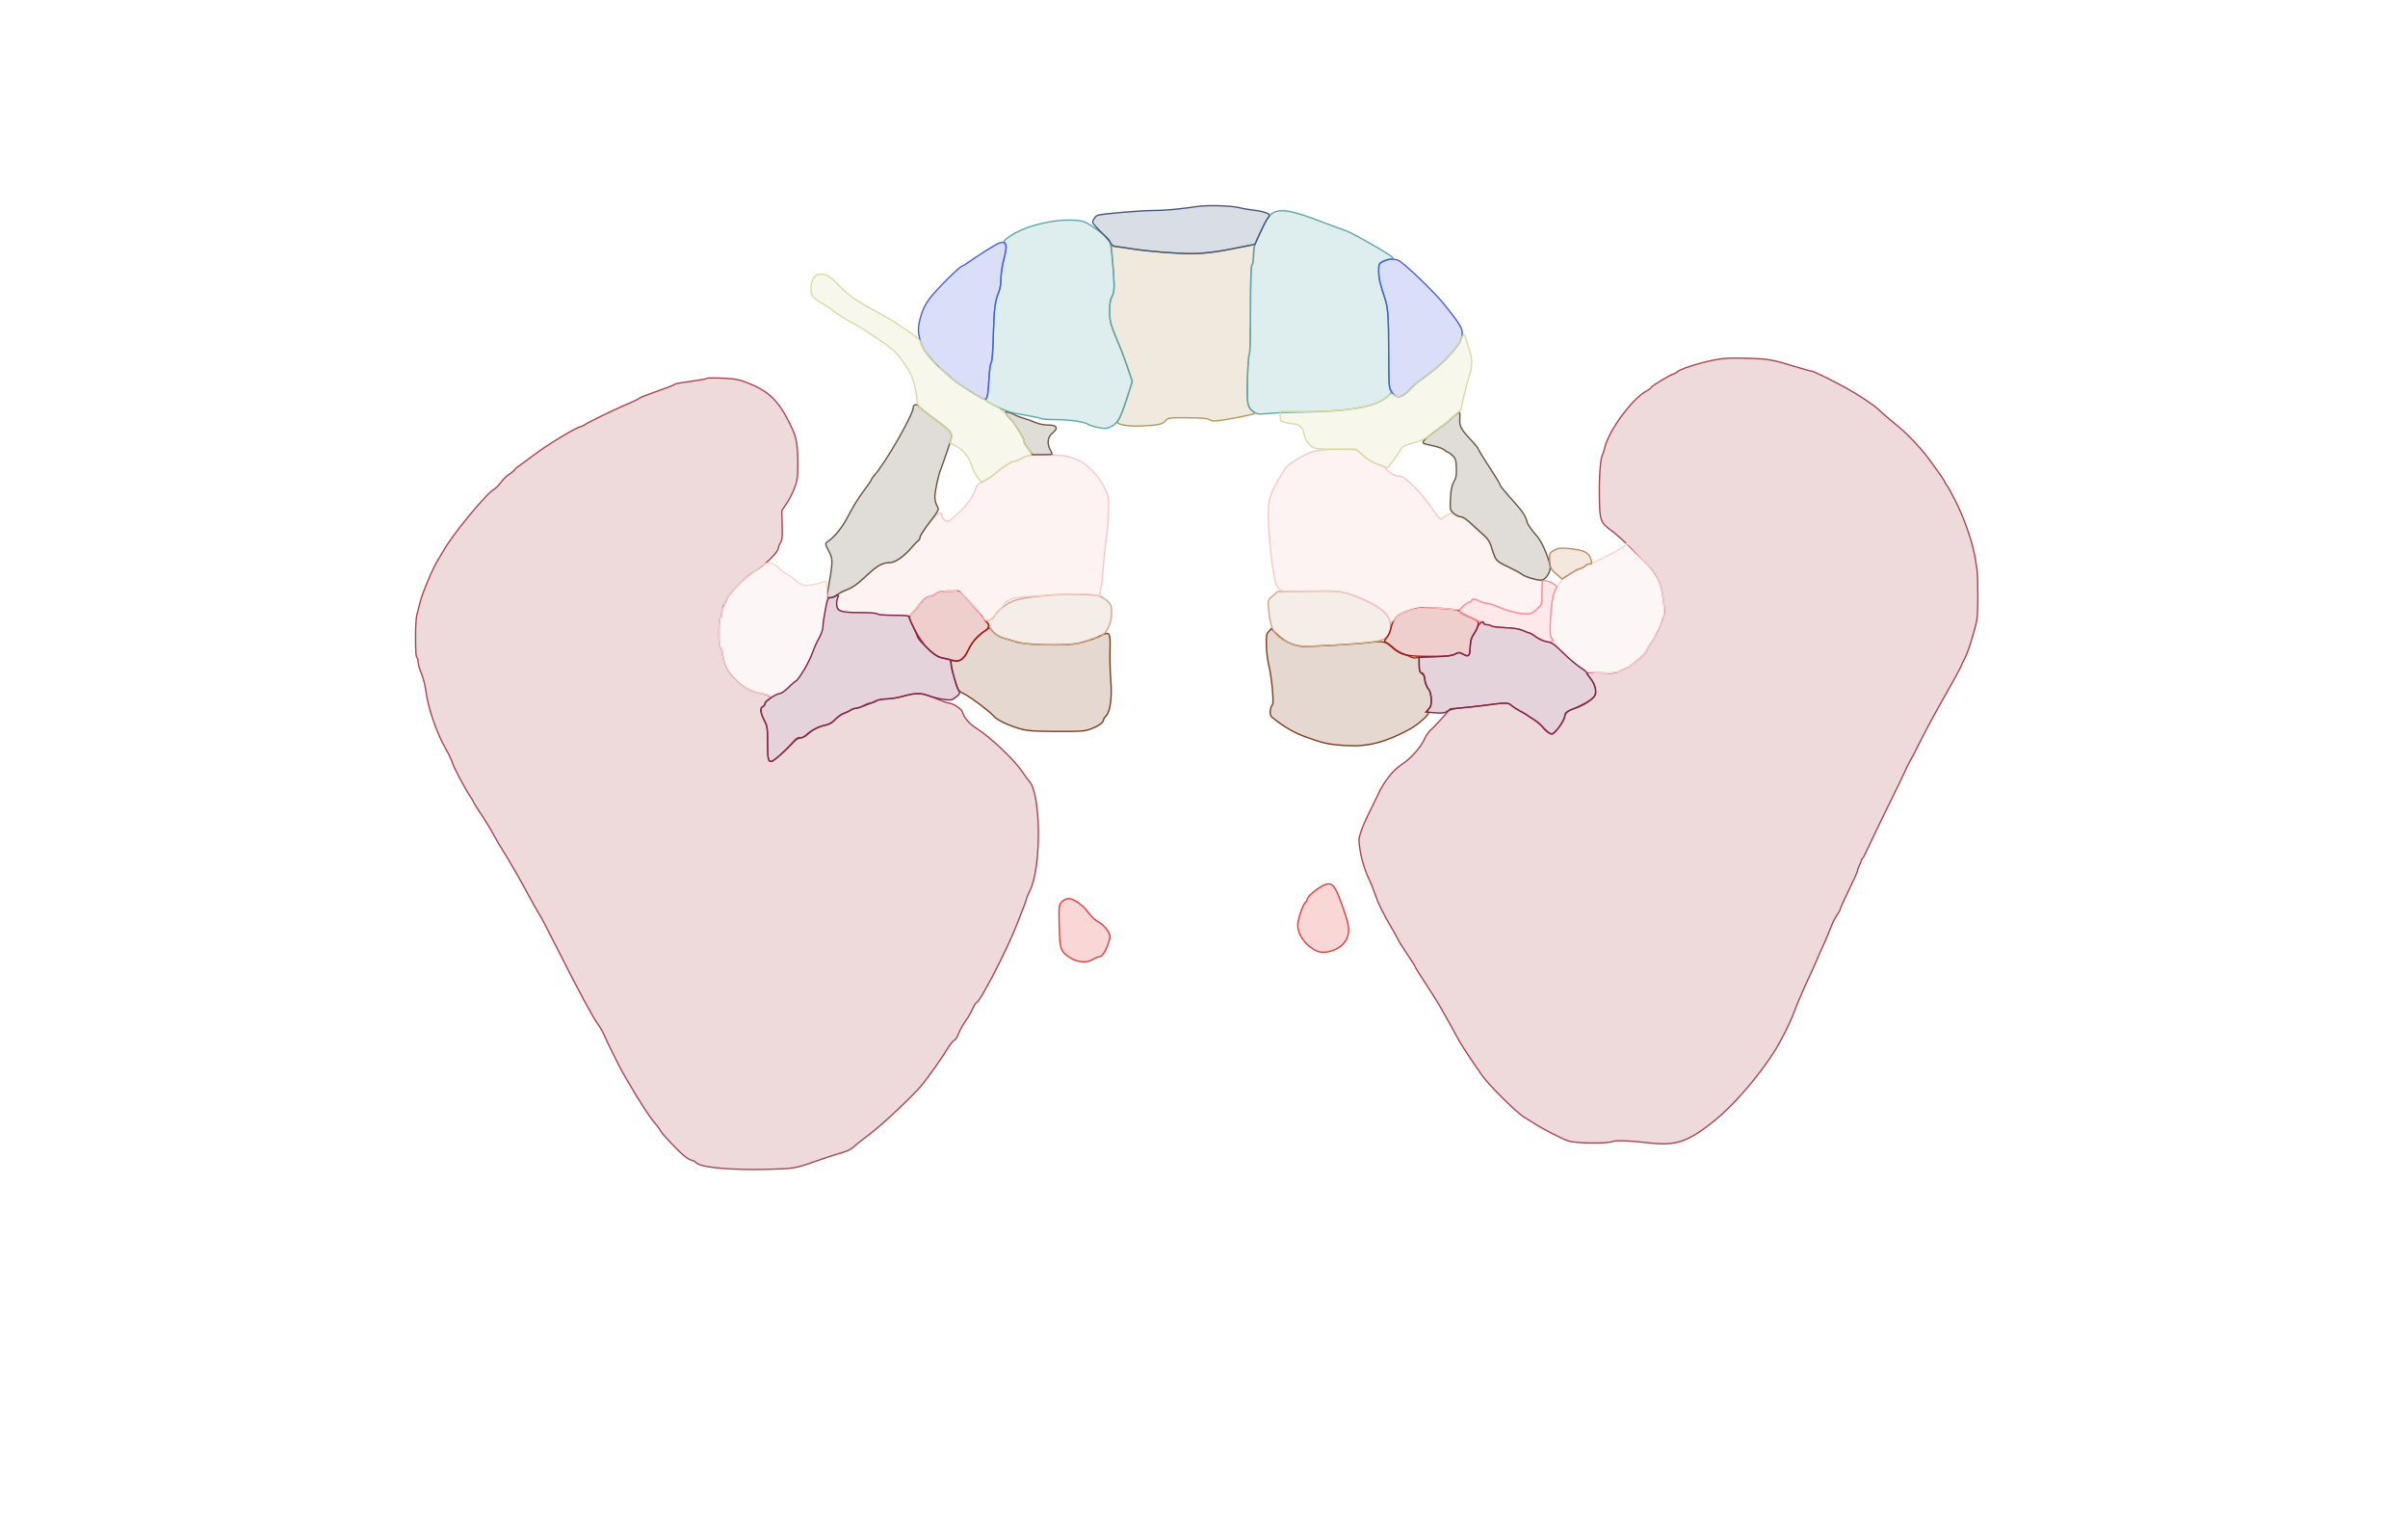 <svg xmlns="http://www.w3.org/2000/svg" width="1785" height="1131" viewBox="0 0 1785 1131" version="1.1">
    <path class="svg-region-AAB" d="M 730.436 467.295 C 724.432 471.472, 720.737 475.666, 717.806 481.637 C 714.565 488.236, 711.654 490.549, 707.572 489.769 C 705.326 489.340, 705 489.618, 705 491.961 C 705 493.436, 705.624 496.636, 706.386 499.072 C 707.149 501.507, 708.292 505.414, 708.928 507.754 C 709.936 511.467, 710.746 512.340, 715.291 514.617 C 720.301 517.127, 733.895 527.456, 737 531.114 C 739.190 533.693, 748.069 537.869, 756.084 540.091 C 761.870 541.694, 766.543 542.041, 783.285 542.108 C 801.340 542.181, 804.073 541.972, 808.862 540.148 C 814.538 537.988, 818 535.469, 818 533.500 C 818 532.845, 818.829 531.560, 819.842 530.643 C 822.939 527.840, 824.438 516.756, 823.405 504.302 C 822.912 498.361, 822.646 488.271, 822.814 481.880 C 823.163 468.618, 822.705 467.848, 816.305 470.950 C 811.398 473.329, 806.941 474.851, 799.500 476.689 C 791.133 478.756, 760.656 478.139, 753.500 475.757 C 750.750 474.842, 746.481 473.572, 744.013 472.936 C 741.268 472.227, 738.333 470.512, 736.450 468.515 L 733.373 465.253 730.436 467.295 M 940.434 468.079 C 938.783 469.908, 938.540 471.486, 938.774 478.861 C 938.924 483.612, 939.658 489.750, 940.403 492.500 C 942.516 500.292, 944.502 520.677, 943.298 522.208 C 941.230 524.837, 940.936 529.969, 942.770 531.461 C 951.276 538.383, 959.407 543.165, 967.500 546.004 C 968.600 546.390, 971.750 547.498, 974.500 548.466 C 981.644 550.982, 987.134 551.946, 997.977 552.591 C 1013.953 553.540, 1027.257 550.100, 1045 540.430 C 1051.422 536.930, 1060.332 528.823, 1058.799 527.876 C 1057.882 527.309, 1058.004 526.653, 1059.290 525.232 C 1061.839 522.416, 1061.598 514.030, 1058.869 510.560 C 1057.697 509.070, 1056.517 505.898, 1056.248 503.511 C 1055.893 500.355, 1055.246 499.036, 1053.880 498.679 C 1052.319 498.271, 1052 497.225, 1052 492.526 C 1052 487.381, 1051.823 486.921, 1050.063 487.480 C 1048.997 487.818, 1047.309 487.658, 1046.313 487.123 C 1045.316 486.588, 1042.560 485.434, 1040.189 484.559 C 1037.817 483.683, 1034.667 481.805, 1033.189 480.385 C 1028.218 475.610, 1024.865 474.783, 1015.688 476.068 C 1007.627 477.198, 976.270 479.087, 966.500 479.033 C 959.791 478.995, 952.484 475.761, 946.934 470.371 L 942.367 465.937 940.434 468.079" stroke="#7f3c1a" fill="#7f3c1a" fill-opacity="0.2" fill-rule="evenodd"/><path class="svg-region-PC" d="M 943.454 441.602 C 939.880 444.690, 939.820 444.865, 940.314 450.626 C 941.711 466.915, 944.469 471.525, 955.847 476.594 C 962.016 479.342, 964.124 479.435, 990 478.100 C 1012.328 476.948, 1021.598 475.777, 1025.869 473.568 C 1031.462 470.675, 1032.621 463.442, 1028.592 456.567 C 1025.639 451.528, 1013.531 444.520, 1000.844 440.507 C 992.697 437.930, 991.963 437.875, 969.799 438.161 L 947.097 438.453 943.454 441.602 M 777.500 441.106 C 761.884 442.524, 754.807 443.755, 749.969 445.897 C 745.032 448.082, 738.865 453.273, 737.089 456.738 C 736.458 457.969, 734.860 459.248, 733.538 459.580 L 731.133 460.183 733.466 464.342 C 736.628 469.976, 739.572 471.952, 748.185 474.221 C 761.242 477.660, 763.294 477.912, 778.583 477.956 C 793.937 478.001, 803.926 476.750, 807.473 474.340 C 808.557 473.603, 810.357 472.998, 811.473 472.996 C 818.251 472.984, 824 464.315, 824 454.104 C 824 449.156, 823.625 448.016, 821.250 445.751 C 819.737 444.308, 817.150 442.592, 815.500 441.939 C 811.630 440.406, 790.343 439.939, 777.500 441.106" stroke="#cda789" fill="#cda789" fill-opacity="0.2" fill-rule="evenodd"/><path class="svg-region-IBl" d="M 1046.319 451.867 C 1036.126 454.856, 1032.672 458.060, 1030.837 466.230 C 1030.310 468.578, 1028.893 471.574, 1027.689 472.887 C 1026.252 474.455, 1025.907 475.420, 1026.685 475.699 C 1027.337 475.932, 1029.362 477.476, 1031.185 479.129 C 1038.237 485.524, 1041.823 486.455, 1059.500 486.479 C 1072.545 486.496, 1076.058 486.194, 1078.521 484.843 C 1081.138 483.407, 1081.875 483.369, 1084.021 484.557 C 1088.781 487.192, 1089.557 486.550, 1089.826 479.752 C 1090.012 475.026, 1090.668 472.643, 1092.516 469.977 C 1093.860 468.037, 1095.231 465.095, 1095.562 463.438 C 1096.217 460.165, 1096.536 460.431, 1086.750 456.095 C 1084.138 454.937, 1082 453.585, 1082 453.091 C 1082 452.022, 1075.018 451.119, 1062 450.503 C 1054.731 450.159, 1051.049 450.479, 1046.319 451.867" stroke="#b10e0e" fill="#b10e0e" fill-opacity="0.2" fill-rule="evenodd"/><path class="svg-region-IBr" d="M 694.519 439.561 C 693.430 440.384, 690.808 441.577, 688.693 442.210 C 686.022 443.011, 683.986 444.605, 682.030 447.431 C 680.480 449.669, 678.040 452.591, 676.606 453.924 C 675.173 455.258, 674 456.926, 674 457.631 C 674 458.337, 676.075 462.871, 678.612 467.707 C 684.820 479.545, 692.366 486.635, 700.336 488.118 C 702.626 488.544, 705.770 489.200, 707.322 489.577 C 711.581 490.609, 714.700 488.337, 717.618 482.076 C 720.467 475.962, 724.728 470.967, 729.750 467.852 C 733.352 465.619, 733.939 462.802, 731.218 460.807 C 730.238 460.088, 728.498 457.992, 727.352 456.148 C 726.206 454.304, 721.982 449.467, 717.966 445.398 L 710.663 438 703.581 438.032 C 698.884 438.053, 695.833 438.568, 694.519 439.561" stroke="#b10e0e" fill="#b10e0e" fill-opacity="0.2" fill-rule="evenodd"/><path class="svg-region-MB" d="M 972 335.165 C 966.042 337.047, 953.859 344.723, 952.567 347.409 C 952.278 348.009, 950.903 350.300, 949.510 352.500 C 942.918 362.915, 940.543 369.250, 940.138 377.500 C 939.520 390.087, 943.586 428.412, 946.043 433.157 C 949.024 438.911, 948.308 438.766, 970.895 438.223 C 990.380 437.755, 992.204 437.867, 999.060 439.950 C 1008.325 442.764, 1022.649 449.919, 1026.270 453.542 C 1027.794 455.066, 1029.305 457.368, 1029.629 458.657 C 1030.411 461.772, 1031.175 461.625, 1035.220 457.580 C 1041.600 451.200, 1055.921 449.069, 1076.108 451.495 C 1081.217 452.109, 1081.960 451.942, 1084.469 449.616 C 1085.984 448.213, 1088.073 446.794, 1089.111 446.465 C 1090.150 446.135, 1091 445.446, 1091 444.933 C 1091 443.559, 1093.381 443.796, 1096.636 445.494 C 1098.211 446.315, 1100.625 447, 1102 447.016 C 1103.375 447.031, 1106.525 447.981, 1109 449.127 C 1115.864 452.303, 1125.982 455.001, 1130.997 454.991 C 1134.780 454.984, 1136.099 454.415, 1139.250 451.428 L 1143 447.874 1143 439.143 L 1143 430.413 1136.967 429.074 C 1133.649 428.338, 1129.878 426.905, 1128.588 425.890 C 1127.297 424.875, 1122.490 422.231, 1117.906 420.014 C 1113.321 417.797, 1109.258 415.424, 1108.877 414.741 C 1108.496 414.059, 1107.177 410.378, 1105.945 406.561 C 1104.364 401.665, 1102.793 398.868, 1100.607 397.061 C 1098.903 395.653, 1094.706 391.913, 1091.280 388.750 C 1087.222 385.005, 1084.195 383, 1082.597 383 C 1081.247 383, 1079.454 382.311, 1078.612 381.469 C 1077.266 380.124, 1076.670 380.111, 1073.663 381.367 C 1071.783 382.153, 1069.938 383.292, 1069.563 383.898 C 1068.251 386.022, 1067.061 384.928, 1060.907 375.944 C 1053.075 364.508, 1041.542 353.007, 1037.904 353.003 C 1034.346 352.999, 1029.520 350.443, 1027.633 347.563 C 1026.764 346.236, 1024.608 344.872, 1022.784 344.495 C 1019.080 343.730, 1013 340.040, 1008.512 335.833 C 1005.508 333.016, 1005.466 333.009, 992 333.061 C 981.266 333.102, 977.168 333.533, 972 335.165 M 762.135 337.721 C 760.834 337.967, 758.359 339.029, 756.635 340.081 C 754.911 341.132, 752.556 341.994, 751.403 341.996 C 750.250 341.998, 748.268 342.900, 747 344 C 745.732 345.100, 744.409 346, 744.061 346 C 743.712 346, 741.419 347.775, 738.964 349.944 C 736.509 352.113, 732.158 355.043, 729.295 356.453 C 725.176 358.483, 723.901 359.699, 723.188 362.282 C 721.674 367.765, 716.832 374.515, 709.787 380.964 C 703.968 386.291, 702.804 386.965, 701.049 386.026 C 699.935 385.430, 698.745 383.830, 698.403 382.471 C 698.062 381.112, 697.494 380.016, 697.142 380.036 C 694.461 380.186, 682 395.073, 682 398.125 C 682 399.102, 681.363 400.260, 680.584 400.700 C 679.806 401.140, 677.845 403.169, 676.226 405.209 C 671.123 411.641, 663.520 417, 659.497 417 C 653.921 417, 650.112 419.184, 641.569 427.281 C 635.608 432.931, 632.300 435.253, 628.250 436.630 C 621.641 438.876, 621.081 439.522, 620.343 445.752 C 619.461 453.198, 621.096 454, 637.163 454 C 644.564 454, 650.140 454.418, 650.500 455 C 650.856 455.576, 656.149 456, 662.974 456 L 674.830 456 678.915 451.359 C 681.162 448.807, 683 446.338, 683 445.873 C 683 445.408, 686.332 443.446, 690.404 441.514 C 696.462 438.639, 698.962 438.001, 704.154 438.005 C 710.110 438.010, 710.715 438.230, 714 441.586 C 715.925 443.553, 719.413 447.046, 721.750 449.350 C 724.087 451.654, 726.015 453.980, 726.033 454.519 C 726.100 456.481, 729.873 460, 731.910 460 C 733.060 460, 734.693 459.212, 735.540 458.250 C 736.387 457.288, 738.862 454.551, 741.040 452.168 C 743.218 449.786, 745 447.475, 745 447.032 C 745 446.590, 746.688 445.404, 748.750 444.396 C 751.543 443.032, 756.074 442.383, 766.500 441.855 C 774.200 441.465, 785.900 440.837, 792.500 440.459 C 799.301 440.070, 806.758 440.193, 809.710 440.743 L 814.921 441.713 815.990 436.606 C 816.578 433.798, 817.502 425.650, 818.043 418.500 C 818.585 411.350, 819.482 402.800, 820.036 399.500 C 820.591 396.200, 821.311 388.078, 821.637 381.450 C 822.179 370.399, 822.039 368.950, 819.944 363.950 C 816.370 355.422, 808.290 345.906, 801.587 342.333 C 793.870 338.219, 787.879 336.998, 776.093 337.136 C 769.717 337.211, 763.436 337.474, 762.135 337.721" stroke="#f9c6c6" fill="#f9c6c6" fill-opacity="0.2" fill-rule="evenodd"/><path class="svg-region-DMl" d="M 1075.447 310.533 C 1072.176 313.542, 1066.426 318.087, 1062.668 320.633 C 1056.348 324.916, 1054.042 327.375, 1055.232 328.565 C 1055.495 328.828, 1058.691 329.668, 1062.335 330.430 C 1065.978 331.192, 1069.675 332.532, 1070.551 333.408 C 1071.426 334.284, 1072.538 335, 1073.020 335 C 1073.502 335, 1075.118 336.131, 1076.610 337.514 C 1078.976 339.707, 1079.355 340.890, 1079.571 346.764 C 1079.768 352.098, 1079.388 354.229, 1077.745 357 C 1076.216 359.578, 1075.549 362.788, 1075.215 369.187 C 1074.773 377.652, 1074.832 377.940, 1077.527 380.437 C 1079.048 381.847, 1081.390 383, 1082.733 383 C 1084.338 383, 1087.282 384.999, 1091.337 388.841 C 1094.726 392.054, 1098.948 395.941, 1100.717 397.478 C 1102.487 399.015, 1104.439 401.899, 1105.055 403.886 C 1108.788 415.928, 1108.632 415.731, 1117.894 420.115 C 1122.627 422.355, 1127.208 424.818, 1128.073 425.589 C 1129.981 427.288, 1138.527 429.974, 1142.072 429.989 C 1145.944 430.005, 1150.103 423.297, 1149.008 418.803 C 1147.167 411.247, 1142.928 401.648, 1139.821 398.002 C 1134.186 391.390, 1132.338 388.610, 1131.611 385.650 C 1130.691 381.900, 1128.016 378.194, 1119.250 368.522 C 1115.263 364.123, 1112 360.015, 1112 359.395 C 1112 358.774, 1108.400 352.802, 1104 346.123 C 1099.600 339.444, 1096 333.550, 1096 333.026 C 1096 332.502, 1093.367 329.244, 1090.149 325.787 C 1082.823 317.916, 1081.791 315.944, 1082.128 310.465 C 1082.277 308.045, 1082.173 305.839, 1081.897 305.563 C 1081.621 305.287, 1078.719 307.524, 1075.447 310.533" stroke="#68533d" fill="#68533d" fill-opacity="0.2" fill-rule="evenodd"/><path class="svg-region-DMr" d="M 677 301.967 C 677 307.252, 656.040 343.691, 647.895 352.564 C 646.853 353.700, 646 354.982, 646 355.413 C 646 355.845, 643.271 359.820, 639.935 364.247 C 636.599 368.674, 631.683 376.617, 629.011 381.898 C 624.562 390.691, 619.311 397.313, 613.500 401.459 C 611.522 402.870, 611.532 402.947, 614.386 408.469 C 617.619 414.723, 617.589 415.657, 613.353 439.750 C 612.835 442.695, 613.013 443, 615.256 443 C 616.617 443, 618.873 442.101, 620.270 441.002 C 621.666 439.904, 625.242 438.074, 628.215 436.936 C 632.008 435.485, 635.991 432.625, 641.561 427.354 C 650.200 419.178, 653.990 417, 659.575 417 C 663.635 417, 669.996 412.563, 676.062 405.500 C 677.951 403.300, 680.060 401.140, 680.748 400.700 C 681.437 400.260, 682 399.120, 682 398.166 C 682 397.211, 685.204 392.211, 689.120 387.053 C 696.203 377.723, 696.231 377.661, 694.620 374.933 C 693.729 373.425, 693 370.525, 693 368.489 C 693 364.084, 695.632 351.782, 697.519 347.364 C 698.256 345.639, 700.525 339.214, 702.560 333.087 C 706.960 319.841, 707.844 321.742, 691.759 309.866 C 685.841 305.498, 681 301.491, 681 300.962 C 681 300.433, 680.100 300, 679 300 C 677.678 300, 677 300.667, 677 301.967 M 745.856 306.718 C 746.384 307.698, 748.022 309.625, 749.495 311 C 752.326 313.642, 759 324.829, 759 326.933 C 759 327.615, 760.426 330.159, 762.170 332.587 L 765.339 337 772.670 337 C 776.701 337, 780 336.826, 780 336.614 C 780 336.402, 779.328 334.940, 778.506 333.364 C 775.953 328.469, 776.553 324.019, 780.174 320.996 C 784.784 317.147, 783.593 315, 776.847 315 C 773.884 315, 769.876 314.196, 767.566 313.139 C 765.330 312.115, 761.475 310.726, 759 310.052 C 756.525 309.379, 753.600 308.262, 752.500 307.572 C 751.400 306.881, 749.239 306.006, 747.698 305.626 C 745.226 305.017, 745.009 305.146, 745.856 306.718" stroke="#68533d" fill="#68533d" fill-opacity="0.2" fill-rule="evenodd"/><path class="svg-region-PV" d="M 925 182.060 C 922.525 182.497, 918.475 183.325, 916 183.901 C 907.318 185.923, 890.578 188, 882.969 188 C 872.459 188, 850.398 186.224, 839.500 184.501 C 834.550 183.719, 828.991 182.907, 827.146 182.697 L 823.792 182.316 824.412 189.408 C 826.294 210.959, 826.284 216.637, 824.359 219.575 C 822.914 221.780, 822.518 224.204, 822.580 230.456 C 822.665 239.110, 822.613 238.936, 831.559 260.500 C 832.244 262.150, 834.271 267.782, 836.064 273.015 L 839.324 282.530 835.560 294.515 C 833.490 301.107, 830.924 308.019, 829.857 309.876 C 828.791 311.733, 828.050 313.337, 828.209 313.440 C 830.907 315.187, 838.092 316.079, 846.500 315.711 C 858.608 315.182, 861.985 314.406, 864.178 311.649 C 865.754 309.667, 866.739 309.546, 880.496 309.638 C 889.933 309.702, 895.539 310.139, 896.268 310.868 C 896.891 311.491, 898.713 312, 900.318 312 C 904.819 312, 928.866 307.467, 929.912 306.421 C 930.169 306.164, 929.411 305.276, 928.229 304.448 C 927.046 303.619, 925.670 301.466, 925.173 299.663 C 924.079 295.704, 924.925 263.164, 926.141 262.413 C 926.613 262.121, 927 247.374, 927 229.641 C 927 208.085, 927.354 197.046, 928.069 196.331 C 928.658 195.742, 929.253 192.052, 929.392 188.131 C 929.531 184.209, 929.613 181.060, 929.573 181.134 C 929.533 181.207, 927.475 181.624, 925 182.060" stroke="#b09658" fill="#b09658" fill-opacity="0.2" fill-rule="evenodd"/><path class="svg-region-Fl" d="M 943.382 157.909 C 941.148 159.271, 938.970 162.459, 935.699 169.155 C 930.038 180.745, 928.922 184.356, 929.148 190.348 C 929.247 192.947, 928.803 195.597, 928.164 196.236 C 927.327 197.073, 927 206.460, 927 229.641 C 927 247.374, 926.619 262.117, 926.154 262.405 C 925.688 262.693, 925.045 270.685, 924.724 280.165 C 924.079 299.223, 924.649 302.230, 929.511 305.416 C 931.923 306.996, 933.380 307.133, 940.398 306.442 C 944.854 306.004, 956.150 305.539, 965.500 305.410 C 1003.660 304.883, 1022.408 301.075, 1030.297 292.249 C 1031.814 290.552, 1031.882 290.024, 1030.734 288.869 C 1029.655 287.784, 1029.383 282.308, 1029.425 262.500 C 1029.480 236.393, 1028.870 227.449, 1026.610 221.221 C 1023.505 212.664, 1022.001 206.004, 1022.025 200.912 C 1022.048 195.730, 1022.198 195.426, 1025.566 193.750 C 1027.500 192.787, 1029.990 192, 1031.100 192 C 1032.210 192, 1032.838 191.546, 1032.495 190.992 C 1031.297 189.054, 1002.548 172.582, 997.396 170.883 C 994.536 169.939, 987.540 167.363, 981.848 165.158 C 958.269 156.022, 949.261 154.324, 943.382 157.909" stroke="#5ca7a9" fill="#5ca7a9" fill-opacity="0.2" fill-rule="evenodd"/><path class="svg-region-Fr" d="M 777.500 164.501 C 764.032 166.973, 753.695 171.046, 746.140 176.859 C 744.037 178.477, 743.926 178.909, 745.122 180.824 C 746.275 182.670, 746.146 184.211, 744.206 191.737 C 742.964 196.557, 741.960 203.258, 741.974 206.628 C 741.989 210.191, 741.302 214.376, 740.332 216.628 C 737.609 222.948, 736.800 229.483, 736.323 248.975 C 736.043 260.435, 735.448 267.960, 734.756 268.794 C 734.143 269.533, 733.371 275.453, 733.041 281.950 C 732.665 289.362, 731.957 294.347, 731.140 295.331 C 730.003 296.701, 730.955 297.453, 738.669 301.285 C 745.773 304.813, 749.646 306.013, 758.472 307.419 C 764.506 308.380, 770.214 309.579, 771.156 310.083 C 772.098 310.588, 777.061 311.003, 782.184 311.008 C 792.992 311.016, 803.595 312.523, 806.593 314.477 C 807.745 315.227, 811.267 316.318, 814.421 316.901 C 819.401 317.821, 820.641 317.714, 823.836 316.084 C 828.540 313.684, 830.860 309.445, 835.593 294.605 L 839.386 282.710 836.095 273.105 C 834.285 267.822, 832.244 262.150, 831.559 260.500 C 822.760 239.289, 822.692 239.065, 822.603 231 C 822.543 225.577, 823.034 222.460, 824.376 219.745 C 825.948 216.567, 826.144 214.496, 825.658 206.245 C 824.646 189.090, 823.370 179.151, 821.962 177.454 C 819.555 174.553, 808.668 166.561, 804.657 164.750 C 800.022 162.657, 788.141 162.548, 777.500 164.501" stroke="#5ca7a9" fill="#5ca7a9" fill-opacity="0.2" fill-rule="evenodd"/><path class="svg-region-PCl" d="M 1025.250 193.648 C 1022.151 195.175, 1022 195.515, 1022 200.947 C 1022 206.221, 1022.538 208.608, 1026.519 221 C 1028.923 228.483, 1029.276 233.398, 1029.390 261 C 1029.498 287.025, 1029.542 287.558, 1031.818 290.750 C 1035.370 295.730, 1038.621 295.214, 1045.164 288.632 C 1048.099 285.679, 1052.082 282.192, 1054.015 280.882 C 1065.699 272.965, 1078.589 260.361, 1081.984 253.532 C 1085.944 245.566, 1085.087 243.529, 1069.894 224.790 C 1063.380 216.755, 1045.540 199.428, 1037.937 193.750 C 1035.029 191.578, 1029.537 191.534, 1025.250 193.648" stroke="#465ee0" fill="#465ee0" fill-opacity="0.2" fill-rule="evenodd"/><path class="svg-region-PCr" d="M 741 179.992 C 738.876 180.594, 726.235 188.483, 716.790 195.101 C 715.300 196.146, 713.843 197, 713.552 197 C 711.779 197, 694.392 214.241, 689.126 221.220 C 684.855 226.880, 682.339 233.135, 681.021 241.364 C 680.059 247.372, 682.540 256.208, 686.786 261.893 C 691.327 267.974, 705.802 281.486, 711.575 285.034 C 714.677 286.940, 719.811 290.188, 722.984 292.250 C 726.156 294.313, 729.231 296, 729.817 296 C 731.861 296, 732.447 293.420, 733.042 281.819 C 733.372 275.394, 734.143 269.533, 734.756 268.794 C 735.448 267.960, 736.043 260.435, 736.323 248.975 C 736.800 229.483, 737.609 222.948, 740.332 216.628 C 741.293 214.397, 742 210.130, 742 206.560 C 742 203.153, 742.889 197.020, 743.976 192.932 C 747.029 181.455, 746.344 178.478, 741 179.992" stroke="#465ee0" fill="#465ee0" fill-opacity="0.2" fill-rule="evenodd"/><path class="svg-region-DV" d="M 888 152.979 C 874.501 154.990, 863.616 156, 855.387 156.004 C 845.524 156.009, 816.504 158.479, 813.722 159.550 C 811.919 160.245, 810 163.009, 810 164.910 C 810 165.483, 812.780 168.681, 816.178 172.016 C 819.575 175.351, 822.848 179.074, 823.451 180.290 C 824.152 181.705, 825.617 182.593, 827.523 182.760 C 829.160 182.902, 834.550 183.673, 839.500 184.472 C 850.560 186.257, 872.400 188, 883.702 188 C 892.561 188, 901.558 186.903, 914 184.307 C 918.125 183.446, 923.417 182.421, 925.760 182.028 C 928.102 181.635, 930.155 181.131, 930.320 180.907 C 930.486 180.683, 932.330 176.675, 934.418 172 C 936.507 167.325, 938.842 162.790, 939.608 161.921 C 940.373 161.053, 941 160.056, 941 159.706 C 941 158.237, 936.068 156.515, 930 155.868 C 926.425 155.487, 921.475 154.636, 919 153.977 C 913.355 152.474, 895.287 151.893, 888 152.979" stroke="#45567a" fill="#45567a" fill-opacity="0.2" fill-rule="evenodd"/><path class="svg-region-B" d="M 978.682 657.409 C 973.921 660.336, 969 664.989, 969 666.565 C 969 667.219, 968.357 668.289, 967.570 668.942 C 965.658 670.529, 962 681.550, 962 685.726 C 962 692.835, 967.870 700.917, 975.772 704.687 C 981.675 707.504, 992.054 704.418, 996.564 698.505 C 1000.419 693.451, 1000.717 688.115, 997.656 679 C 990.778 658.524, 988.837 654.967, 984.576 655.031 C 983.434 655.048, 980.782 656.118, 978.682 657.409 M 787.083 668.412 C 784.897 670.739, 784.829 671.364, 785.159 686.209 C 785.543 703.528, 786.044 705.015, 793.049 709.651 C 798.573 713.306, 805.475 713.899, 810.048 711.112 C 811.947 709.954, 814.272 709.006, 815.215 709.004 C 817.416 708.999, 820.954 702.530, 822.677 695.360 C 823.529 691.812, 818.877 685.539, 813.225 682.617 C 811.528 681.739, 808.654 678.953, 806.839 676.426 C 802.879 670.912, 795.947 666, 792.124 666 C 790.484 666, 788.422 666.986, 787.083 668.412" stroke="#e23b33" fill="#e23b33" fill-opacity="0.2" fill-rule="evenodd"/><path class="svg-region-Ol" d="M 1270 266.929 C 1259.123 269.092, 1245.263 273.594, 1243.235 275.622 C 1242.477 276.380, 1241.429 277, 1240.906 277 C 1239.368 277, 1224 286.190, 1224 287.109 C 1224 287.571, 1222.546 288.701, 1220.768 289.620 C 1210.103 295.135, 1192.278 319.354, 1189.468 332.146 C 1189.071 333.954, 1188.367 336.124, 1187.905 336.967 C 1186.319 339.856, 1185.348 353.119, 1185.592 368.537 C 1185.873 386.312, 1186.191 387.123, 1195.595 394.070 C 1201.771 398.632, 1222.288 418.763, 1226.100 424 C 1230.105 429.502, 1232.358 436.992, 1233.471 448.500 C 1234.081 454.800, 1233.847 456.282, 1231.132 463.326 C 1229.474 467.630, 1226.586 473.030, 1224.716 475.326 C 1222.846 477.622, 1221.015 480.625, 1220.647 482 C 1220.279 483.375, 1217.667 486.300, 1214.842 488.500 C 1212.017 490.700, 1209.139 493.052, 1208.447 493.728 C 1207.754 494.403, 1204.783 495.916, 1201.844 497.090 C 1197.181 498.952, 1195.195 499.153, 1186.250 498.668 C 1180.612 498.362, 1176 498.338, 1176 498.615 C 1176 498.891, 1177.366 500.818, 1179.036 502.896 C 1182.823 507.607, 1183.869 513.025, 1181.647 516.417 C 1180.253 518.544, 1171.744 523.243, 1162.750 526.853 C 1161.188 527.480, 1160 528.729, 1160 529.743 C 1160 533.811, 1152.732 544, 1149.831 544 C 1149.244 544, 1146.905 542.113, 1144.632 539.808 C 1140.098 535.207, 1132.714 529.904, 1126.500 526.783 C 1124.300 525.678, 1121.512 523.869, 1120.303 522.763 C 1117.932 520.591, 1115.617 520.609, 1099 522.931 C 1094.875 523.507, 1087.810 524.274, 1083.299 524.634 L 1075.099 525.290 1069.299 531.892 C 1066.110 535.523, 1062.211 539.592, 1060.635 540.933 C 1059.059 542.274, 1056.928 545.336, 1055.899 547.737 C 1053.407 553.548, 1045.945 562.051, 1039.895 565.971 C 1032.423 570.813, 1025.757 579.259, 1020.932 590 C 1019.820 592.475, 1017.190 597.875, 1015.087 602 C 1012.985 606.125, 1010.293 612.263, 1009.106 615.640 C 1007.154 621.193, 1007.053 622.484, 1008.046 629.140 C 1009.215 636.980, 1012.004 645.999, 1015.247 652.436 C 1016.338 654.601, 1018.122 659.087, 1019.211 662.403 C 1021.464 669.268, 1025.084 676.698, 1031.299 687.220 C 1033.664 691.224, 1035.884 695.244, 1036.232 696.154 C 1036.579 697.064, 1039.594 701.863, 1042.932 706.819 C 1046.269 711.774, 1049 716.121, 1049 716.478 C 1049 716.834, 1052.786 722.886, 1057.414 729.926 C 1062.041 736.965, 1067.002 744.925, 1068.438 747.613 C 1069.874 750.301, 1071.865 753.850, 1072.863 755.500 C 1073.861 757.150, 1076.235 761.425, 1078.139 765 C 1082.946 774.029, 1085.224 777.599, 1098.432 796.787 C 1103.434 804.054, 1124.229 824.713, 1129.850 828 C 1132.201 829.375, 1135.784 831.581, 1137.813 832.903 C 1144.188 837.058, 1157.371 843.810, 1162.523 845.559 C 1168.030 847.429, 1190.917 847.742, 1195.473 846.010 C 1198.161 844.988, 1207.863 845.377, 1223.387 847.128 C 1242.555 849.290, 1251.570 846.140, 1271 830.489 C 1284.986 819.224, 1303.219 798.160, 1315.306 779.303 C 1319.742 772.382, 1326.883 758.230, 1329.526 751.122 C 1331.973 744.539, 1336.914 732.985, 1340.832 724.682 C 1342.955 720.182, 1345.724 714.025, 1346.985 711 C 1348.245 707.975, 1350.533 702.800, 1352.068 699.500 C 1353.603 696.200, 1355.811 690.946, 1356.973 687.825 C 1358.136 684.704, 1360.193 680.521, 1361.544 678.531 C 1362.895 676.540, 1364 674.565, 1364 674.143 C 1364 673.720, 1365.065 671.153, 1366.367 668.437 C 1374.759 650.932, 1377 645.992, 1377 644.994 C 1377 644.375, 1377.541 642.886, 1378.202 641.684 C 1378.863 640.483, 1379.508 638.870, 1379.635 638.100 C 1379.763 637.330, 1380.252 636.430, 1380.723 636.100 C 1381.194 635.770, 1382.868 632.575, 1384.444 629 C 1386.019 625.425, 1392.526 611.907, 1398.904 598.959 C 1405.282 586.012, 1411.272 573.637, 1412.217 571.459 C 1413.161 569.282, 1414.325 566.825, 1414.805 566 C 1417.180 561.914, 1419.424 557.609, 1424.183 548.010 C 1427.043 542.241, 1432.960 531.216, 1437.331 523.510 C 1448.298 504.176, 1454 493.761, 1454 493.062 C 1454 492.737, 1454.969 490.677, 1456.153 488.485 C 1458.420 484.289, 1460.754 477.432, 1464.147 465 C 1465.831 458.832, 1466.183 454.658, 1466.129 441.500 C 1466.093 432.700, 1465.865 424.375, 1465.622 423 C 1465.379 421.625, 1464.866 418.250, 1464.481 415.500 C 1462.775 403.307, 1456.459 384.784, 1449.138 370.500 C 1446.037 364.450, 1443.162 359.350, 1442.750 359.167 C 1442.338 358.983, 1442 358.422, 1442 357.919 C 1442 357.084, 1438.478 351.934, 1429.770 340.032 C 1424.446 332.757, 1413.933 321.596, 1407.500 316.391 C 1401.016 311.144, 1395.861 306.709, 1392.431 303.429 C 1388.908 300.058, 1376.096 291.618, 1367.500 287.006 C 1355.046 280.324, 1344.056 275, 1342.718 275.001 C 1342.048 275.001, 1336.550 273.484, 1330.500 271.629 C 1313.618 266.452, 1310.932 265.992, 1294.658 265.499 C 1282.437 265.129, 1277.660 265.406, 1270 266.929" stroke="#aa444d" fill="#aa444d" fill-opacity="0.2" fill-rule="evenodd"/><path class="svg-region-Or" d="M 523.909 280.402 C 523.584 280.739, 520.209 281.447, 516.409 281.976 C 503.378 283.788, 500.499 284.301, 500 284.900 C 499.526 285.469, 494.037 287.567, 480.500 292.354 C 477.200 293.521, 474.275 294.752, 474 295.090 C 473.725 295.428, 471.813 296.446, 469.750 297.352 C 467.688 298.258, 464.313 299.743, 462.250 300.651 C 452.523 304.934, 435.344 313.336, 434 314.468 C 433.175 315.163, 431.340 316.006, 429.922 316.342 C 426.277 317.204, 404.897 330.221, 396.165 336.895 C 392.130 339.978, 387.322 343.501, 385.479 344.724 C 383.636 345.947, 381.762 347.557, 381.314 348.302 C 380.866 349.047, 379.150 350.463, 377.500 351.449 C 375.850 352.435, 373.150 355.059, 371.500 357.280 C 369.850 359.501, 367.600 361.809, 366.500 362.409 C 360.226 365.832, 333.472 398.555, 328 409.500 C 327.725 410.050, 326.339 412.300, 324.921 414.500 C 321.156 420.339, 313.430 438.481, 311.505 446 C 310.590 449.575, 309.436 454.075, 308.941 456 C 308.446 457.925, 308.045 464.450, 308.049 470.500 C 308.058 483.688, 308.262 486.596, 309.250 487.584 C 309.663 487.996, 310 489.552, 310 491.042 C 310 492.532, 311.080 496.193, 312.400 499.178 C 313.720 502.162, 315.273 508.406, 315.852 513.052 C 317.254 524.295, 323.711 543.175, 329.807 553.853 C 332.522 558.609, 335.054 563.850, 335.434 565.500 C 336.098 568.388, 345.281 585.622, 349.132 591.210 C 350.160 592.700, 351 594.149, 351 594.430 C 351 594.711, 352.293 596.867, 353.874 599.221 C 359.368 607.401, 363.757 614.529, 366.362 619.500 C 367.803 622.250, 370.997 627.650, 373.459 631.500 C 377.767 638.235, 387.555 655.409, 394.832 669 C 396.746 672.575, 399.083 676.625, 400.025 678 C 400.967 679.375, 407.066 691.075, 413.578 704 C 428.662 733.939, 439.755 754.545, 443.220 759.064 C 444.716 761.014, 446.886 764.835, 448.043 767.555 C 450.040 772.251, 459.352 791.061, 461.513 794.764 C 462.071 795.719, 464.226 799.425, 466.304 803 C 474.115 816.442, 482.212 828.864, 485.403 832.304 C 486.834 833.846, 488.654 836.321, 489.447 837.804 C 491.220 841.116, 504.340 854.769, 508.654 857.791 C 510.389 859.006, 512.385 860, 513.090 860 C 513.795 860, 515.384 860.952, 516.622 862.115 C 520.001 865.289, 542.678 867.290, 568 866.646 C 589.303 866.105, 588.742 866.205, 607.500 859.653 C 614.650 857.155, 622.596 854.594, 625.158 853.960 C 627.720 853.327, 631.095 851.581, 632.658 850.080 C 634.221 848.580, 639.805 844.148, 645.067 840.233 C 654.672 833.085, 679.312 809.697, 684.479 802.823 C 692.616 791.998, 698.356 783.788, 702.007 777.750 C 704.252 774.038, 706.682 771, 707.408 771 C 708.134 771, 709.529 768.862, 710.508 766.250 C 711.487 763.638, 713.804 759.407, 715.656 756.849 C 717.509 754.291, 719.940 750.129, 721.059 747.599 C 722.178 745.070, 723.459 743, 723.905 743 C 726.220 743, 745.385 706.102, 753.251 686.500 C 757.867 674.999, 761 666.658, 761 665.872 C 761 665.387, 762.171 662.630, 763.602 659.745 C 772.122 642.572, 771.653 587.899, 762.909 578.947 C 762.034 578.051, 759.692 574.868, 757.705 571.875 C 751.890 563.114, 733.774 545.966, 723.850 539.828 C 718.765 536.682, 714.460 531.680, 713.480 527.777 C 712.881 525.389, 706.104 521, 703.016 521 C 702.320 521, 699.219 519.937, 696.125 518.638 C 683.359 513.278, 680.135 512.959, 669.500 516 C 665.654 517.100, 660.030 518.014, 657.003 518.032 C 653.758 518.051, 650.703 518.666, 649.559 519.532 C 648.491 520.339, 646.798 521, 645.795 521 C 644.793 521, 643.079 521.450, 641.986 522 C 640.894 522.550, 639.106 523.450, 638.014 524 C 636.921 524.550, 635.221 525, 634.236 525 C 633.251 525, 631.557 525.614, 630.473 526.365 C 629.388 527.116, 627.410 528.071, 626.077 528.488 C 623.438 529.312, 622.256 530.154, 618.185 534.107 C 616.708 535.540, 613.882 537.010, 611.904 537.373 C 607.124 538.250, 601.150 541.261, 597.686 544.538 C 595.885 546.242, 594.167 547.015, 592.913 546.687 C 591.490 546.315, 589.975 547.346, 587.379 550.451 C 585.413 552.803, 581.132 557.080, 577.865 559.955 C 569.664 567.174, 569 566.475, 569 550.620 C 569 539.594, 568.771 538.055, 566.500 533.788 C 563.674 528.479, 563.281 524.490, 565.500 523.638 C 566.325 523.322, 567 522.389, 567 521.567 C 567 520.744, 567.900 519.589, 569 519 C 572.739 516.999, 571.288 515.264, 564.938 514.146 C 557.209 512.784, 551.352 509.846, 545.975 504.631 C 538.842 497.714, 537.310 494.632, 535.342 483.241 C 535.032 481.448, 534.379 479.734, 533.890 479.432 C 532.639 478.659, 532.745 458, 534 458 C 534.550 458, 535 456.644, 535 454.986 C 535 453.329, 535.404 451.191, 535.897 450.236 C 536.391 449.281, 537.601 446.551, 538.586 444.169 C 540.372 439.850, 550.602 429.400, 558 424.337 C 565.945 418.900, 568.707 416.681, 572.750 412.484 C 575.087 410.058, 577 407.256, 577 406.259 C 577 405.261, 577.703 403.441, 578.563 402.214 C 579.799 400.449, 580.060 397.738, 579.813 389.241 L 579.500 378.500 582.887 373.500 C 584.750 370.750, 587.425 365.575, 588.832 362 C 591.053 356.357, 591.390 353.984, 591.384 344 C 591.376 328.565, 590.481 324.051, 585.379 313.717 C 577.120 296.993, 569.713 289.833, 554.500 283.869 C 547.758 281.226, 544.770 280.659, 535.500 280.261 C 529.450 280.002, 524.234 280.065, 523.909 280.402" stroke="#aa444d" fill="#aa444d" fill-opacity="0.2" fill-rule="evenodd"/><path class="svg-region-Pl" d="M 1204.833 403.894 C 1204.124 405.799, 1180.822 417.985, 1177.872 417.995 C 1176.977 417.998, 1175.695 418.663, 1175.022 419.474 C 1174.349 420.284, 1172.269 421.234, 1170.400 421.585 C 1168.530 421.936, 1167 422.560, 1167 422.972 C 1167 423.385, 1165.088 424.742, 1162.750 425.989 C 1158.504 428.253, 1154.300 433.592, 1151.612 440.133 C 1150.837 442.019, 1149.916 449.487, 1149.519 457.115 C 1148.912 468.761, 1149.049 471.193, 1150.461 473.925 C 1152.879 478.600, 1158.474 484.483, 1167.244 491.570 C 1174.833 497.704, 1175.138 497.842, 1182.607 498.542 C 1194.795 499.684, 1203.793 497.964, 1208.674 493.559 C 1209.320 492.977, 1212.123 490.700, 1214.902 488.500 C 1217.682 486.300, 1220.268 483.378, 1220.648 482.006 C 1221.028 480.634, 1222.983 477.432, 1224.993 474.890 C 1227.002 472.348, 1229.213 468.745, 1229.906 466.884 C 1230.599 465.023, 1231.837 461.952, 1232.657 460.061 C 1234.638 455.492, 1233.566 441.947, 1230.505 432.851 C 1228.006 425.425, 1227.886 425.246, 1219.500 416.417 C 1216.200 412.943, 1212.101 408.502, 1210.391 406.550 C 1207.316 403.038, 1205.479 402.161, 1204.833 403.894" stroke="#f9d3d3" fill="#f9d3d3" fill-opacity="0.2" fill-rule="evenodd"/><path class="svg-region-Pr" d="M 567.500 417.713 C 566.400 417.978, 564.375 419.189, 563 420.404 C 561.625 421.619, 558.769 423.882, 556.654 425.431 C 545.641 433.499, 537 443.463, 537 448.095 C 537 449.078, 536.550 450.160, 536 450.500 C 535.450 450.840, 535 452.666, 535 454.559 C 535 456.452, 534.550 458, 534 458 C 532.745 458, 532.639 478.659, 533.890 479.432 C 534.379 479.734, 535.021 481.448, 535.317 483.241 C 537.302 495.260, 538.629 497.945, 546.161 505.185 C 551.311 510.135, 558.050 513.237, 566.250 514.431 C 568.862 514.811, 571 515.557, 571 516.087 C 571 516.617, 572.328 516.365, 573.950 515.526 C 575.573 514.687, 577.638 514, 578.540 514 C 579.441 514, 582.146 511.975, 584.552 509.500 C 586.957 507.025, 589.309 505, 589.779 505 C 590.248 505, 591.643 503.200, 592.880 501 C 594.116 498.800, 595.469 497, 595.886 497 C 596.688 497, 599.492 491.097, 603.011 482 C 604.181 478.975, 606.232 474.620, 607.569 472.322 C 608.975 469.905, 610.007 466.533, 610.016 464.322 C 610.024 462.220, 610.683 457.800, 611.480 454.500 C 612.990 448.247, 613.555 430.991, 612.250 431.012 C 611.837 431.018, 609.025 431.688, 606 432.500 C 597.089 434.892, 594.724 434.522, 589.380 429.896 C 586.772 427.639, 583.482 425.284, 582.069 424.662 C 580.656 424.040, 578.910 422.734, 578.189 421.760 C 576.834 419.929, 571.708 416.912, 570.300 417.116 C 569.860 417.180, 568.600 417.449, 567.500 417.713" stroke="#f9d3d3" fill="#f9d3d3" fill-opacity="0.2" fill-rule="evenodd"/><path class="svg-region-OLl" d="M 1152 407.839 C 1148.647 409.710, 1148.509 410.007, 1148.721 414.933 C 1148.981 420.978, 1149.330 421.676, 1154.202 425.908 L 1157.904 429.123 1163.435 425.585 C 1166.477 423.639, 1170.080 421.767, 1171.442 421.425 C 1172.804 421.083, 1174.442 420.173, 1175.081 419.402 C 1175.721 418.631, 1177.139 418, 1178.231 418 C 1179.897 418, 1180.106 417.558, 1179.528 415.256 C 1178.093 409.536, 1174.292 407.533, 1163 406.544 C 1156.629 405.986, 1154.973 406.181, 1152 407.839" stroke="#c4875d" fill="#c4875d" fill-opacity="0.2" fill-rule="evenodd"/><path class="svg-region-VOC" d="M 1143.698 430.636 C 1143.314 431.019, 1143 435.055, 1143 439.604 C 1143 447.862, 1142.995 447.879, 1139.250 451.428 C 1136.231 454.290, 1134.712 454.984, 1131.460 454.991 C 1126.440 455.002, 1117.862 452.809, 1110.030 449.513 C 1106.747 448.131, 1103.034 446.997, 1101.780 446.994 C 1100.526 446.990, 1098.211 446.315, 1096.636 445.494 C 1093.341 443.775, 1091 443.562, 1091 444.981 C 1091 445.520, 1089.925 446.232, 1088.610 446.562 C 1085.994 447.218, 1082 451.275, 1082 453.275 C 1082 453.968, 1085.938 456.100, 1090.750 458.013 C 1095.563 459.927, 1099.650 461.831, 1099.833 462.246 C 1100.017 462.661, 1101.254 463, 1102.583 463 C 1103.912 463, 1105 463.399, 1105 463.887 C 1105 464.374, 1109.612 464.963, 1115.250 465.196 C 1126.743 465.670, 1131.795 467.310, 1140.322 473.340 C 1143.961 475.914, 1151 476.804, 1151 474.691 C 1151 473.826, 1150.502 472.810, 1149.894 472.434 C 1147.988 471.257, 1149.789 444.432, 1152.137 439.034 L 1154.079 434.568 1151.789 432.806 C 1150.530 431.837, 1148.974 431.034, 1148.332 431.022 C 1147.689 431.010, 1146.541 430.761, 1145.780 430.469 C 1145.018 430.177, 1144.082 430.252, 1143.698 430.636" stroke="#ff8f93" fill="#ff8f93" fill-opacity="0.2" fill-rule="evenodd"/><path class="svg-region-OABl" d="M 1095.379 464.635 C 1094.544 466.634, 1093.001 469.447, 1091.951 470.885 C 1090.642 472.678, 1089.969 475.464, 1089.810 479.750 C 1089.558 486.551, 1088.784 487.194, 1084.021 484.557 C 1081.885 483.374, 1081.126 483.405, 1078.521 484.775 C 1076.443 485.869, 1071.831 486.503, 1063.750 486.806 L 1052 487.247 1052 492.615 C 1052 496.900, 1052.403 498.235, 1054 499.232 C 1055.100 499.919, 1056 501.469, 1056 502.675 C 1056 505.506, 1057.813 510.266, 1059.223 511.138 C 1059.826 511.511, 1060.531 514.355, 1060.788 517.457 C 1061.186 522.254, 1060.931 523.445, 1059.085 525.409 L 1056.915 527.719 1063.689 528.263 C 1069.148 528.701, 1070.951 528.466, 1072.981 527.048 C 1074.579 525.932, 1078.427 525.040, 1083.500 524.608 C 1087.900 524.233, 1094.875 523.489, 1099 522.955 C 1117.008 520.622, 1117.952 520.612, 1120.303 522.731 C 1121.512 523.819, 1124.525 525.787, 1127 527.105 C 1129.475 528.422, 1131.725 529.764, 1132 530.087 C 1132.275 530.409, 1134.637 531.914, 1137.249 533.431 C 1139.862 534.948, 1142.748 537.458, 1143.665 539.009 C 1145.029 541.320, 1148.698 544, 1150.496 544 C 1152.584 544, 1159.989 533.793, 1159.996 530.905 C 1160.001 528.913, 1162.717 526.468, 1166 525.499 C 1171.255 523.949, 1176.816 520.974, 1179.975 518.024 C 1182.918 515.274, 1183.201 514.535, 1182.709 510.871 C 1182.381 508.422, 1180.927 505.248, 1179.081 502.951 C 1177.386 500.842, 1175.999 498.753, 1175.998 498.309 C 1175.997 497.864, 1173.860 496.152, 1171.248 494.504 C 1168.637 492.857, 1163.020 488.078, 1158.767 483.885 C 1152.352 477.561, 1150.321 476.147, 1146.846 475.591 C 1144.543 475.223, 1140.847 473.589, 1138.632 471.961 C 1136.418 470.332, 1134.089 469, 1133.457 469 C 1132.824 469, 1130.776 468.232, 1128.904 467.293 C 1126.655 466.165, 1122.275 465.451, 1116 465.189 C 1110.775 464.971, 1106.072 464.390, 1105.550 463.897 C 1105.027 463.403, 1103.565 463, 1102.300 463 C 1101.035 463, 1100 462.550, 1100 462 C 1100 459.507, 1096.747 461.362, 1095.379 464.635" stroke="#81244d" fill="#81244d" fill-opacity="0.2" fill-rule="evenodd"/><path class="svg-region-OABr" d="M 619 442 C 618.175 442.533, 616.600 442.977, 615.500 442.987 C 613.774 443.001, 613.258 444.272, 611.735 452.252 C 610.764 457.338, 609.977 462.943, 609.985 464.706 C 609.993 466.469, 608.756 470.069, 607.235 472.706 C 605.715 475.343, 603.608 479.975, 602.554 483 C 599.932 490.527, 592.043 503.984, 589.732 504.873 C 589.198 505.078, 586.764 507.216, 584.322 509.623 C 581.880 512.030, 579.097 514, 578.137 514 C 575.505 514, 567 519.735, 567 521.509 C 567 522.364, 566.325 523.322, 565.500 523.638 C 563.281 524.490, 563.674 528.479, 566.500 533.788 C 568.771 538.055, 569 539.594, 569 550.620 C 569 566.613, 569.642 567.243, 578.228 559.691 C 581.678 556.657, 585.924 552.560, 587.665 550.587 C 589.667 548.318, 591.725 547, 593.266 547 C 594.607 547, 597.031 545.763, 598.654 544.250 C 602.203 540.942, 607.248 538.371, 612 537.447 C 613.925 537.073, 616.223 536.032, 617.107 535.134 C 620.556 531.627, 623.882 529.173, 626.140 528.468 C 627.438 528.062, 629.388 527.116, 630.473 526.365 C 631.557 525.614, 633.185 525, 634.089 525 C 635.862 525, 644.729 521.761, 649.331 519.432 C 650.888 518.645, 654.490 518, 657.334 518 C 660.179 518, 665.654 517.100, 669.500 516 C 677.016 513.851, 682.532 513.478, 686.203 514.872 C 690.961 516.679, 695.661 517.861, 700.588 518.492 C 705.114 519.071, 706.016 518.857, 708.753 516.554 C 711.704 514.071, 711.770 513.847, 710.380 511.060 C 708.671 507.635, 705.982 498.156, 705.114 492.500 C 704.534 488.723, 704.277 488.470, 700.500 487.965 C 698.300 487.671, 695.825 487.023, 695 486.526 C 691.203 484.239, 680.967 474.456, 680.415 472.586 C 680.077 471.439, 678.495 467.841, 676.900 464.590 C 675.305 461.340, 674 458.077, 674 457.340 C 674 456.298, 671.456 456, 662.559 456 C 656.010 456, 650.854 455.572, 650.500 455 C 650.144 454.423, 644.723 453.994, 637.691 453.985 C 623.483 453.968, 620.655 453.045, 620.190 448.273 C 620.020 446.524, 620.373 444.172, 620.975 443.046 C 622.154 440.844, 621.404 440.447, 619 442" stroke="#81244d" fill="#81244d" fill-opacity="0.2" fill-rule="evenodd"/><path class="svg-region-HRl" d="M 1081.923 253.250 C 1080.484 256.375, 1077.004 260.929, 1073.327 264.500 C 1065.414 272.185, 1057.381 279, 1056.235 279 C 1055.743 279, 1051.798 282.375, 1047.467 286.500 C 1039.406 294.178, 1036.962 295.242, 1033.029 292.786 C 1031.405 291.772, 1030.708 291.916, 1028.792 293.661 C 1020.116 301.568, 998.752 305.409, 965.750 304.996 L 949 304.786 949 308.295 C 949 311.332, 949.424 311.952, 952.149 312.902 C 953.881 313.506, 956.379 314, 957.699 314 C 962.265 314, 965.709 316.635, 966.474 320.715 C 967.415 325.734, 969.655 329.365, 973.046 331.368 C 975.302 332.701, 978.567 332.989, 990.515 332.908 L 1005.209 332.810 1008.354 335.746 C 1010.084 337.361, 1012.876 339.623, 1014.557 340.772 C 1018.572 343.516, 1028.263 347.173, 1029.037 346.235 C 1032.862 341.605, 1036.786 336.110, 1038 333.684 C 1039.267 331.154, 1040.674 330.351, 1047.046 328.524 C 1051.197 327.334, 1055.922 325.444, 1057.546 324.324 C 1059.171 323.203, 1061.625 321.601, 1063 320.764 C 1064.375 319.926, 1069.384 315.825, 1074.130 311.650 L 1082.760 304.060 1085.004 294.280 C 1086.238 288.901, 1088.092 281.927, 1089.124 278.782 C 1091.509 271.510, 1091.502 265.471, 1089.099 258.788 C 1088.054 255.879, 1086.920 252.262, 1086.580 250.750 C 1085.686 246.772, 1084.652 247.328, 1081.923 253.250" stroke="#d9dba1" fill="#d9dba1" fill-opacity="0.2" fill-rule="evenodd"/><path class="svg-region-HRr" d="M 605.736 203.692 C 601.533 204.788, 599.454 215.347, 602.566 219.791 C 603.427 221.021, 606.015 222.984, 608.316 224.153 C 610.617 225.323, 614.975 228.210, 618 230.569 C 621.025 232.928, 626.650 236.518, 630.500 238.548 C 634.350 240.577, 639.975 243.938, 643 246.016 C 646.025 248.094, 650.300 250.917, 652.500 252.290 C 654.700 253.662, 657.405 255.651, 658.512 256.709 C 659.618 257.768, 661.275 259.055, 662.194 259.569 C 663.113 260.083, 666.547 264.219, 669.826 268.759 C 675.974 277.272, 677.940 282.652, 679.765 295.948 C 680.463 301.033, 680.878 301.683, 686.006 305.716 C 689.028 308.093, 694.089 311.846, 697.252 314.058 C 704.670 319.242, 706.405 321.805, 704.999 325.504 C 704.419 327.029, 704.069 328.327, 704.222 328.389 C 712.423 331.673, 718.201 337.741, 720.431 345.411 C 721.332 348.510, 723.372 352.498, 724.964 354.273 L 727.859 357.500 731.204 355.714 C 733.043 354.732, 735.887 352.691, 737.524 351.179 C 741.950 347.090, 749.863 342.001, 751.800 341.996 C 752.735 341.994, 754.973 341.094, 756.774 339.996 C 758.575 338.898, 760.911 338, 761.965 338 C 765.056 338, 765.111 336.554, 762.175 332.401 C 760.659 330.255, 758.813 326.700, 758.073 324.500 C 755.223 316.023, 745.524 304.833, 737.500 300.764 C 734.200 299.090, 728.350 295.600, 724.500 293.008 C 720.650 290.415, 715.981 287.512, 714.125 286.557 C 709.574 284.214, 699.961 276.337, 697.529 272.958 C 696.445 271.452, 694.306 269.382, 692.776 268.360 C 689.262 266.010, 684.633 259.572, 683.127 254.941 C 681.985 251.425, 680.701 250.388, 662.653 238.407 C 660.919 237.255, 655.450 234.141, 650.500 231.486 C 635.411 223.392, 628.765 218.801, 622.574 212.194 C 614.724 203.815, 611.502 202.188, 605.736 203.692" stroke="#d9dba1" fill="#d9dba1" fill-opacity="0.2" fill-rule="evenodd"/>
    </svg>